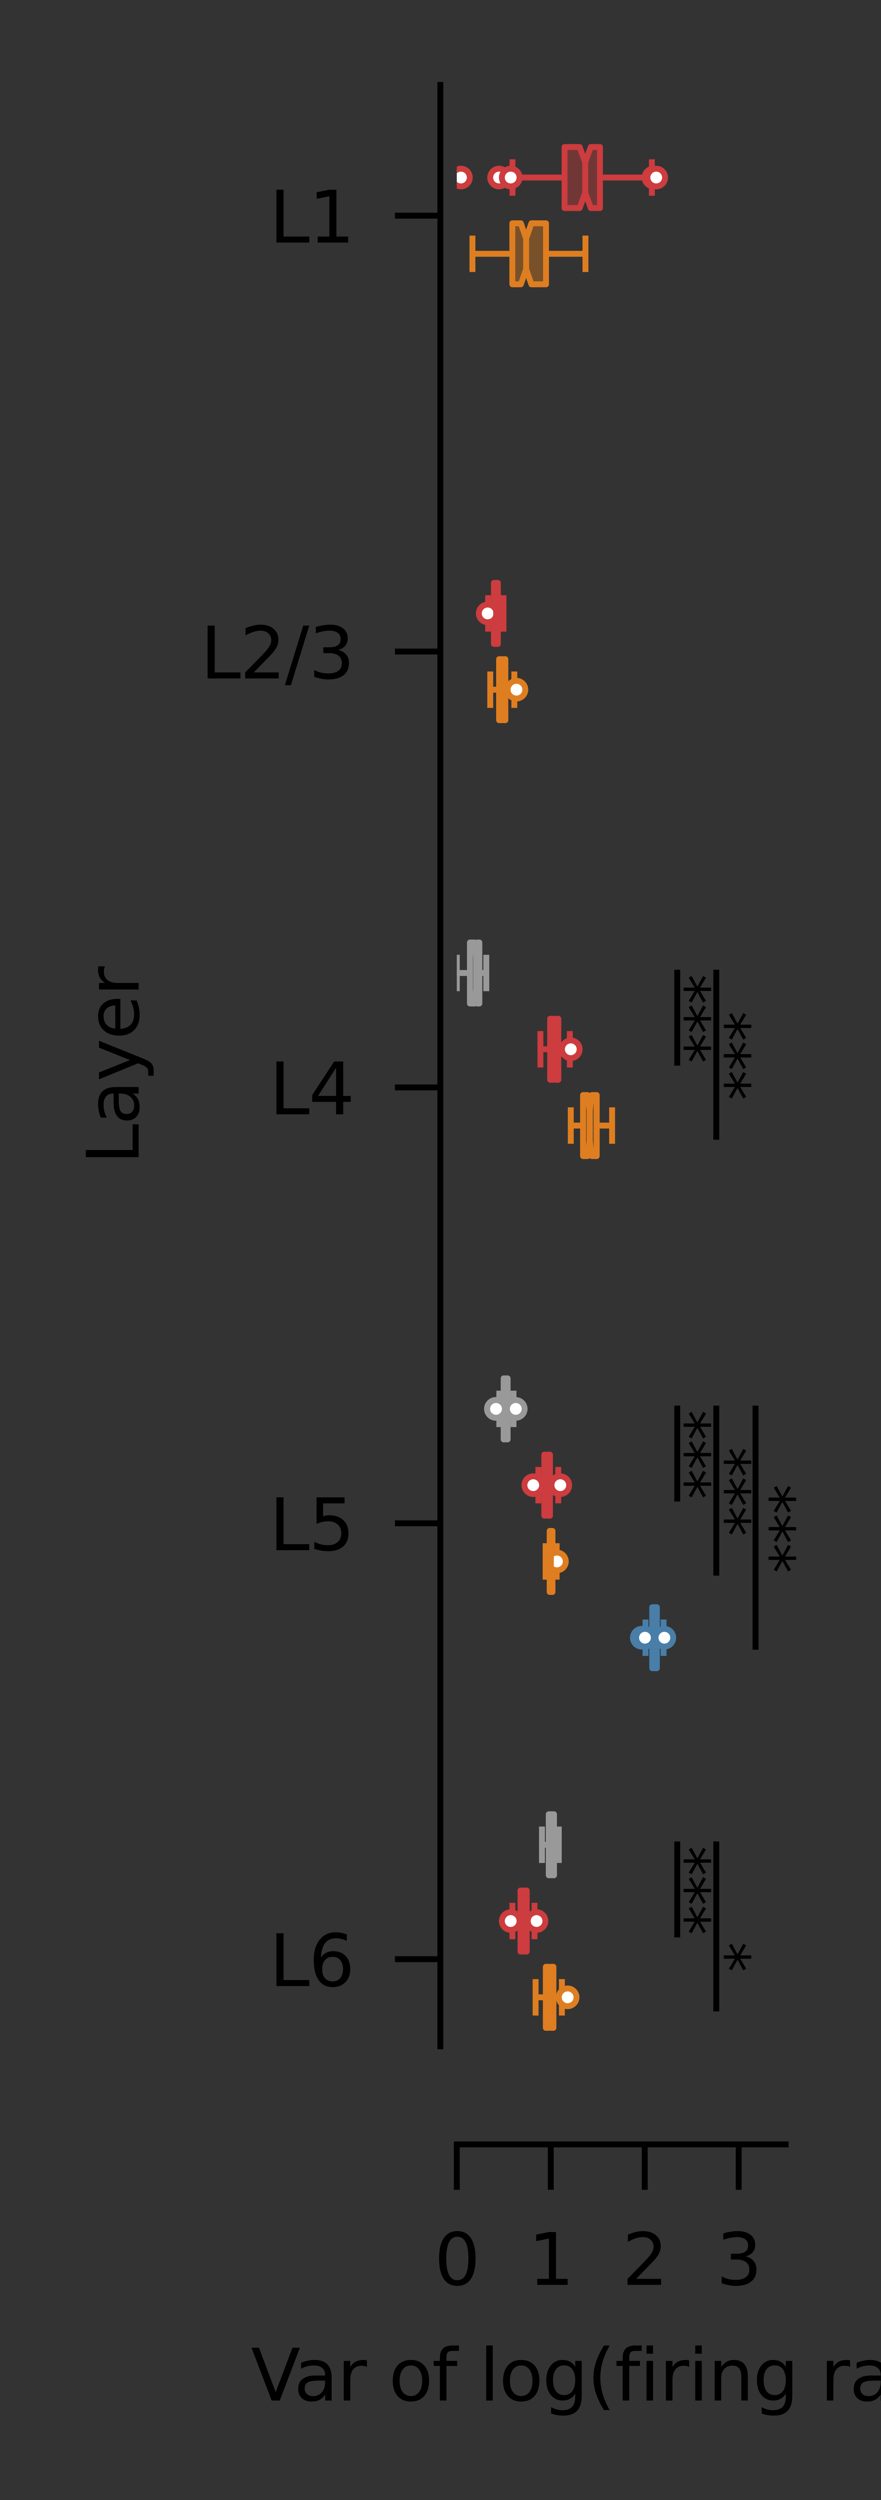 <?xml version="1.0" encoding="utf-8" standalone="no"?>
<!DOCTYPE svg PUBLIC "-//W3C//DTD SVG 1.1//EN"
  "http://www.w3.org/Graphics/SVG/1.1/DTD/svg11.dtd">
<svg xmlns:xlink="http://www.w3.org/1999/xlink" width="74.738pt" height="212pt" viewBox="0 0 74.738 212" xmlns="http://www.w3.org/2000/svg" version="1.1">
 <rect x="0" y="0" width="74.738" height="212" fill="#333333" stroke="none"/>
 <defs>
  <style type="text/css">*{stroke-linejoin: round; stroke-linecap: butt}</style>
 </defs>
 <g id="figure_1">
  <g id="patch_1">
   <path d="M 0 212 
L 74.738 212 
L 74.738 0 
L 0 0 
L 0 212 
z
" style="fill: none"/>
  </g>
  <g id="axes_1">
   <g id="patch_2">
    <path d="M 38.751 173.52 
L 66.651 173.52 
L 66.651 7.2 
L 38.751 7.2 
L 38.751 173.52 
z
" style="fill: none"/>
   </g>
   <g id="patch_3">
    <path d="M 38.751 18.288 
L 38.751 18.288 
L 38.751 18.288 
L 38.751 18.288 
z
" clip-path="url(#pb3fa6fbc21)" style="fill: #999999; stroke: #484848; stroke-width: 0.5; stroke-linejoin: miter"/>
   </g>
   <g id="patch_4">
    <path d="M 38.751 18.288 
L 38.751 18.288 
L 38.751 18.288 
L 38.751 18.288 
z
" clip-path="url(#pb3fa6fbc21)" style="fill: #cd3c3e; stroke: #484848; stroke-width: 0.5; stroke-linejoin: miter"/>
   </g>
   <g id="patch_5">
    <path d="M 38.751 18.288 
L 38.751 18.288 
L 38.751 18.288 
L 38.751 18.288 
z
" clip-path="url(#pb3fa6fbc21)" style="fill: #df7e20; stroke: #484848; stroke-width: 0.5; stroke-linejoin: miter"/>
   </g>
   <g id="patch_6">
    <path d="M 38.751 18.288 
L 38.751 18.288 
L 38.751 18.288 
L 38.751 18.288 
z
" clip-path="url(#pb3fa6fbc21)" style="fill: #487ea8; stroke: #484848; stroke-width: 0.5; stroke-linejoin: miter"/>
   </g>
   <g id="matplotlib.axis_1">
    <g id="xtick_1">
     <g id="line2d_1">
      <defs>
       <path id="medef1cdf71" d="M 0 0 
L 0 3.85 
" style="stroke: #000000; stroke-width: 0.5"/>
      </defs>
      <g>
       <use xlink:href="#medef1cdf71" x="38.751" y="181.836" style="stroke: #000000; stroke-width: 0.5"/>
      </g>
     </g>
     <g id="text_1">
      <!-- 0 -->
      <g transform="translate(36.843 193.745) scale(0.06 -0.06)">
       <defs>
        <path id="DejaVuSans-30" d="M 2034 4250 
Q 1547 4250 1301 3770 
Q 1056 3291 1056 2328 
Q 1056 1369 1301 889 
Q 1547 409 2034 409 
Q 2525 409 2770 889 
Q 3016 1369 3016 2328 
Q 3016 3291 2770 3770 
Q 2525 4250 2034 4250 
z
M 2034 4750 
Q 2819 4750 3233 4129 
Q 3647 3509 3647 2328 
Q 3647 1150 3233 529 
Q 2819 -91 2034 -91 
Q 1250 -91 836 529 
Q 422 1150 422 2328 
Q 422 3509 836 4129 
Q 1250 4750 2034 4750 
z
" transform="scale(0.016)"/>
       </defs>
       <use xlink:href="#DejaVuSans-30"/>
      </g>
     </g>
    </g>
    <g id="xtick_2">
     <g id="line2d_2">
      <g>
       <use xlink:href="#medef1cdf71" x="46.723" y="181.836" style="stroke: #000000; stroke-width: 0.5"/>
      </g>
     </g>
     <g id="text_2">
      <!-- 1 -->
      <g transform="translate(44.814 193.745) scale(0.06 -0.06)">
       <defs>
        <path id="DejaVuSans-31" d="M 794 531 
L 1825 531 
L 1825 4091 
L 703 3866 
L 703 4441 
L 1819 4666 
L 2450 4666 
L 2450 531 
L 3481 531 
L 3481 0 
L 794 0 
L 794 531 
z
" transform="scale(0.016)"/>
       </defs>
       <use xlink:href="#DejaVuSans-31"/>
      </g>
     </g>
    </g>
    <g id="xtick_3">
     <g id="line2d_3">
      <g>
       <use xlink:href="#medef1cdf71" x="54.694" y="181.836" style="stroke: #000000; stroke-width: 0.5"/>
      </g>
     </g>
     <g id="text_3">
      <!-- 2 -->
      <g transform="translate(52.785 193.745) scale(0.06 -0.06)">
       <defs>
        <path id="DejaVuSans-32" d="M 1228 531 
L 3431 531 
L 3431 0 
L 469 0 
L 469 531 
Q 828 903 1448 1529 
Q 2069 2156 2228 2338 
Q 2531 2678 2651 2914 
Q 2772 3150 2772 3378 
Q 2772 3750 2511 3984 
Q 2250 4219 1831 4219 
Q 1534 4219 1204 4116 
Q 875 4013 500 3803 
L 500 4441 
Q 881 4594 1212 4672 
Q 1544 4750 1819 4750 
Q 2544 4750 2975 4387 
Q 3406 4025 3406 3419 
Q 3406 3131 3298 2873 
Q 3191 2616 2906 2266 
Q 2828 2175 2409 1742 
Q 1991 1309 1228 531 
z
" transform="scale(0.016)"/>
       </defs>
       <use xlink:href="#DejaVuSans-32"/>
      </g>
     </g>
    </g>
    <g id="xtick_4">
     <g id="line2d_4">
      <g>
       <use xlink:href="#medef1cdf71" x="62.666" y="181.836" style="stroke: #000000; stroke-width: 0.5"/>
      </g>
     </g>
     <g id="text_4">
      <!-- 3 -->
      <g transform="translate(60.757 193.745) scale(0.06 -0.06)">
       <defs>
        <path id="DejaVuSans-33" d="M 2597 2516 
Q 3050 2419 3304 2112 
Q 3559 1806 3559 1356 
Q 3559 666 3084 287 
Q 2609 -91 1734 -91 
Q 1441 -91 1130 -33 
Q 819 25 488 141 
L 488 750 
Q 750 597 1062 519 
Q 1375 441 1716 441 
Q 2309 441 2620 675 
Q 2931 909 2931 1356 
Q 2931 1769 2642 2001 
Q 2353 2234 1838 2234 
L 1294 2234 
L 1294 2753 
L 1863 2753 
Q 2328 2753 2575 2939 
Q 2822 3125 2822 3475 
Q 2822 3834 2567 4026 
Q 2313 4219 1838 4219 
Q 1578 4219 1281 4162 
Q 984 4106 628 3988 
L 628 4550 
Q 988 4650 1302 4700 
Q 1616 4750 1894 4750 
Q 2613 4750 3031 4423 
Q 3450 4097 3450 3541 
Q 3450 3153 3228 2886 
Q 3006 2619 2597 2516 
z
" transform="scale(0.016)"/>
       </defs>
       <use xlink:href="#DejaVuSans-33"/>
      </g>
     </g>
    </g>
    <g id="text_5">
     <!-- Var of log(firing rate) -->
     <g transform="translate(21.288 203.552) scale(0.06 -0.06)">
      <defs>
       <path id="DejaVuSans-56" d="M 1831 0 
L 50 4666 
L 709 4666 
L 2188 738 
L 3669 4666 
L 4325 4666 
L 2547 0 
L 1831 0 
z
" transform="scale(0.016)"/>
       <path id="DejaVuSans-61" d="M 2194 1759 
Q 1497 1759 1228 1600 
Q 959 1441 959 1056 
Q 959 750 1161 570 
Q 1363 391 1709 391 
Q 2188 391 2477 730 
Q 2766 1069 2766 1631 
L 2766 1759 
L 2194 1759 
z
M 3341 1997 
L 3341 0 
L 2766 0 
L 2766 531 
Q 2569 213 2275 61 
Q 1981 -91 1556 -91 
Q 1019 -91 701 211 
Q 384 513 384 1019 
Q 384 1609 779 1909 
Q 1175 2209 1959 2209 
L 2766 2209 
L 2766 2266 
Q 2766 2663 2505 2880 
Q 2244 3097 1772 3097 
Q 1472 3097 1187 3025 
Q 903 2953 641 2809 
L 641 3341 
Q 956 3463 1253 3523 
Q 1550 3584 1831 3584 
Q 2591 3584 2966 3190 
Q 3341 2797 3341 1997 
z
" transform="scale(0.016)"/>
       <path id="DejaVuSans-72" d="M 2631 2963 
Q 2534 3019 2420 3045 
Q 2306 3072 2169 3072 
Q 1681 3072 1420 2755 
Q 1159 2438 1159 1844 
L 1159 0 
L 581 0 
L 581 3500 
L 1159 3500 
L 1159 2956 
Q 1341 3275 1631 3429 
Q 1922 3584 2338 3584 
Q 2397 3584 2469 3576 
Q 2541 3569 2628 3553 
L 2631 2963 
z
" transform="scale(0.016)"/>
       <path id="DejaVuSans-20" transform="scale(0.016)"/>
       <path id="DejaVuSans-6f" d="M 1959 3097 
Q 1497 3097 1228 2736 
Q 959 2375 959 1747 
Q 959 1119 1226 758 
Q 1494 397 1959 397 
Q 2419 397 2687 759 
Q 2956 1122 2956 1747 
Q 2956 2369 2687 2733 
Q 2419 3097 1959 3097 
z
M 1959 3584 
Q 2709 3584 3137 3096 
Q 3566 2609 3566 1747 
Q 3566 888 3137 398 
Q 2709 -91 1959 -91 
Q 1206 -91 779 398 
Q 353 888 353 1747 
Q 353 2609 779 3096 
Q 1206 3584 1959 3584 
z
" transform="scale(0.016)"/>
       <path id="DejaVuSans-66" d="M 2375 4863 
L 2375 4384 
L 1825 4384 
Q 1516 4384 1395 4259 
Q 1275 4134 1275 3809 
L 1275 3500 
L 2222 3500 
L 2222 3053 
L 1275 3053 
L 1275 0 
L 697 0 
L 697 3053 
L 147 3053 
L 147 3500 
L 697 3500 
L 697 3744 
Q 697 4328 969 4595 
Q 1241 4863 1831 4863 
L 2375 4863 
z
" transform="scale(0.016)"/>
       <path id="DejaVuSans-6c" d="M 603 4863 
L 1178 4863 
L 1178 0 
L 603 0 
L 603 4863 
z
" transform="scale(0.016)"/>
       <path id="DejaVuSans-67" d="M 2906 1791 
Q 2906 2416 2648 2759 
Q 2391 3103 1925 3103 
Q 1463 3103 1205 2759 
Q 947 2416 947 1791 
Q 947 1169 1205 825 
Q 1463 481 1925 481 
Q 2391 481 2648 825 
Q 2906 1169 2906 1791 
z
M 3481 434 
Q 3481 -459 3084 -895 
Q 2688 -1331 1869 -1331 
Q 1566 -1331 1297 -1286 
Q 1028 -1241 775 -1147 
L 775 -588 
Q 1028 -725 1275 -790 
Q 1522 -856 1778 -856 
Q 2344 -856 2625 -561 
Q 2906 -266 2906 331 
L 2906 616 
Q 2728 306 2450 153 
Q 2172 0 1784 0 
Q 1141 0 747 490 
Q 353 981 353 1791 
Q 353 2603 747 3093 
Q 1141 3584 1784 3584 
Q 2172 3584 2450 3431 
Q 2728 3278 2906 2969 
L 2906 3500 
L 3481 3500 
L 3481 434 
z
" transform="scale(0.016)"/>
       <path id="DejaVuSans-28" d="M 1984 4856 
Q 1566 4138 1362 3434 
Q 1159 2731 1159 2009 
Q 1159 1288 1364 580 
Q 1569 -128 1984 -844 
L 1484 -844 
Q 1016 -109 783 600 
Q 550 1309 550 2009 
Q 550 2706 781 3412 
Q 1013 4119 1484 4856 
L 1984 4856 
z
" transform="scale(0.016)"/>
       <path id="DejaVuSans-69" d="M 603 3500 
L 1178 3500 
L 1178 0 
L 603 0 
L 603 3500 
z
M 603 4863 
L 1178 4863 
L 1178 4134 
L 603 4134 
L 603 4863 
z
" transform="scale(0.016)"/>
       <path id="DejaVuSans-6e" d="M 3513 2113 
L 3513 0 
L 2938 0 
L 2938 2094 
Q 2938 2591 2744 2837 
Q 2550 3084 2163 3084 
Q 1697 3084 1428 2787 
Q 1159 2491 1159 1978 
L 1159 0 
L 581 0 
L 581 3500 
L 1159 3500 
L 1159 2956 
Q 1366 3272 1645 3428 
Q 1925 3584 2291 3584 
Q 2894 3584 3203 3211 
Q 3513 2838 3513 2113 
z
" transform="scale(0.016)"/>
       <path id="DejaVuSans-74" d="M 1172 4494 
L 1172 3500 
L 2356 3500 
L 2356 3053 
L 1172 3053 
L 1172 1153 
Q 1172 725 1289 603 
Q 1406 481 1766 481 
L 2356 481 
L 2356 0 
L 1766 0 
Q 1100 0 847 248 
Q 594 497 594 1153 
L 594 3053 
L 172 3053 
L 172 3500 
L 594 3500 
L 594 4494 
L 1172 4494 
z
" transform="scale(0.016)"/>
       <path id="DejaVuSans-65" d="M 3597 1894 
L 3597 1613 
L 953 1613 
Q 991 1019 1311 708 
Q 1631 397 2203 397 
Q 2534 397 2845 478 
Q 3156 559 3463 722 
L 3463 178 
Q 3153 47 2828 -22 
Q 2503 -91 2169 -91 
Q 1331 -91 842 396 
Q 353 884 353 1716 
Q 353 2575 817 3079 
Q 1281 3584 2069 3584 
Q 2775 3584 3186 3129 
Q 3597 2675 3597 1894 
z
M 3022 2063 
Q 3016 2534 2758 2815 
Q 2500 3097 2075 3097 
Q 1594 3097 1305 2825 
Q 1016 2553 972 2059 
L 3022 2063 
z
" transform="scale(0.016)"/>
       <path id="DejaVuSans-29" d="M 513 4856 
L 1013 4856 
Q 1481 4119 1714 3412 
Q 1947 2706 1947 2009 
Q 1947 1309 1714 600 
Q 1481 -109 1013 -844 
L 513 -844 
Q 928 -128 1133 580 
Q 1338 1288 1338 2009 
Q 1338 2731 1133 3434 
Q 928 4138 513 4856 
z
" transform="scale(0.016)"/>
      </defs>
      <use xlink:href="#DejaVuSans-56"/>
      <use xlink:href="#DejaVuSans-61" x="60.658"/>
      <use xlink:href="#DejaVuSans-72" x="121.938"/>
      <use xlink:href="#DejaVuSans-20" x="163.051"/>
      <use xlink:href="#DejaVuSans-6f" x="194.838"/>
      <use xlink:href="#DejaVuSans-66" x="256.02"/>
      <use xlink:href="#DejaVuSans-20" x="291.225"/>
      <use xlink:href="#DejaVuSans-6c" x="323.012"/>
      <use xlink:href="#DejaVuSans-6f" x="350.795"/>
      <use xlink:href="#DejaVuSans-67" x="411.977"/>
      <use xlink:href="#DejaVuSans-28" x="475.453"/>
      <use xlink:href="#DejaVuSans-66" x="514.467"/>
      <use xlink:href="#DejaVuSans-69" x="549.672"/>
      <use xlink:href="#DejaVuSans-72" x="577.455"/>
      <use xlink:href="#DejaVuSans-69" x="618.568"/>
      <use xlink:href="#DejaVuSans-6e" x="646.352"/>
      <use xlink:href="#DejaVuSans-67" x="709.73"/>
      <use xlink:href="#DejaVuSans-20" x="773.207"/>
      <use xlink:href="#DejaVuSans-72" x="804.994"/>
      <use xlink:href="#DejaVuSans-61" x="846.107"/>
      <use xlink:href="#DejaVuSans-74" x="907.387"/>
      <use xlink:href="#DejaVuSans-65" x="946.596"/>
      <use xlink:href="#DejaVuSans-29" x="1008.119"/>
     </g>
    </g>
   </g>
   <g id="matplotlib.axis_2">
    <g id="ytick_1">
     <g id="line2d_5">
      <defs>
       <path id="me3bf239c63" d="M 0 0 
L -3.85 0 
" style="stroke: #000000; stroke-width: 0.5"/>
      </defs>
      <g>
       <use xlink:href="#me3bf239c63" x="37.356" y="18.288" style="stroke: #000000; stroke-width: 0.5"/>
      </g>
     </g>
     <g id="text_6">
      <!-- L1 -->
      <g transform="translate(22.846 20.568) scale(0.06 -0.06)">
       <defs>
        <path id="DejaVuSans-4c" d="M 628 4666 
L 1259 4666 
L 1259 531 
L 3531 531 
L 3531 0 
L 628 0 
L 628 4666 
z
" transform="scale(0.016)"/>
       </defs>
       <use xlink:href="#DejaVuSans-4c"/>
       <use xlink:href="#DejaVuSans-31" x="55.713"/>
      </g>
     </g>
    </g>
    <g id="ytick_2">
     <g id="line2d_6">
      <g>
       <use xlink:href="#me3bf239c63" x="37.356" y="55.248" style="stroke: #000000; stroke-width: 0.5"/>
      </g>
     </g>
     <g id="text_7">
      <!-- L2/3 -->
      <g transform="translate(17.007 57.528) scale(0.06 -0.06)">
       <defs>
        <path id="DejaVuSans-2f" d="M 1625 4666 
L 2156 4666 
L 531 -594 
L 0 -594 
L 1625 4666 
z
" transform="scale(0.016)"/>
       </defs>
       <use xlink:href="#DejaVuSans-4c"/>
       <use xlink:href="#DejaVuSans-32" x="55.713"/>
       <use xlink:href="#DejaVuSans-2f" x="119.336"/>
       <use xlink:href="#DejaVuSans-33" x="153.027"/>
      </g>
     </g>
    </g>
    <g id="ytick_3">
     <g id="line2d_7">
      <g>
       <use xlink:href="#me3bf239c63" x="37.356" y="92.208" style="stroke: #000000; stroke-width: 0.5"/>
      </g>
     </g>
     <g id="text_8">
      <!-- L4 -->
      <g transform="translate(22.846 94.488) scale(0.06 -0.06)">
       <defs>
        <path id="DejaVuSans-34" d="M 2419 4116 
L 825 1625 
L 2419 1625 
L 2419 4116 
z
M 2253 4666 
L 3047 4666 
L 3047 1625 
L 3713 1625 
L 3713 1100 
L 3047 1100 
L 3047 0 
L 2419 0 
L 2419 1100 
L 313 1100 
L 313 1709 
L 2253 4666 
z
" transform="scale(0.016)"/>
       </defs>
       <use xlink:href="#DejaVuSans-4c"/>
       <use xlink:href="#DejaVuSans-34" x="55.713"/>
      </g>
     </g>
    </g>
    <g id="ytick_4">
     <g id="line2d_8">
      <g>
       <use xlink:href="#me3bf239c63" x="37.356" y="129.168" style="stroke: #000000; stroke-width: 0.5"/>
      </g>
     </g>
     <g id="text_9">
      <!-- L5 -->
      <g transform="translate(22.846 131.448) scale(0.06 -0.06)">
       <defs>
        <path id="DejaVuSans-35" d="M 691 4666 
L 3169 4666 
L 3169 4134 
L 1269 4134 
L 1269 2991 
Q 1406 3038 1543 3061 
Q 1681 3084 1819 3084 
Q 2600 3084 3056 2656 
Q 3513 2228 3513 1497 
Q 3513 744 3044 326 
Q 2575 -91 1722 -91 
Q 1428 -91 1123 -41 
Q 819 9 494 109 
L 494 744 
Q 775 591 1075 516 
Q 1375 441 1709 441 
Q 2250 441 2565 725 
Q 2881 1009 2881 1497 
Q 2881 1984 2565 2268 
Q 2250 2553 1709 2553 
Q 1456 2553 1204 2497 
Q 953 2441 691 2322 
L 691 4666 
z
" transform="scale(0.016)"/>
       </defs>
       <use xlink:href="#DejaVuSans-4c"/>
       <use xlink:href="#DejaVuSans-35" x="55.713"/>
      </g>
     </g>
    </g>
    <g id="ytick_5">
     <g id="line2d_9">
      <g>
       <use xlink:href="#me3bf239c63" x="37.356" y="166.128" style="stroke: #000000; stroke-width: 0.5"/>
      </g>
     </g>
     <g id="text_10">
      <!-- L6 -->
      <g transform="translate(22.846 168.408) scale(0.06 -0.06)">
       <defs>
        <path id="DejaVuSans-36" d="M 2113 2584 
Q 1688 2584 1439 2293 
Q 1191 2003 1191 1497 
Q 1191 994 1439 701 
Q 1688 409 2113 409 
Q 2538 409 2786 701 
Q 3034 994 3034 1497 
Q 3034 2003 2786 2293 
Q 2538 2584 2113 2584 
z
M 3366 4563 
L 3366 3988 
Q 3128 4100 2886 4159 
Q 2644 4219 2406 4219 
Q 1781 4219 1451 3797 
Q 1122 3375 1075 2522 
Q 1259 2794 1537 2939 
Q 1816 3084 2150 3084 
Q 2853 3084 3261 2657 
Q 3669 2231 3669 1497 
Q 3669 778 3244 343 
Q 2819 -91 2113 -91 
Q 1303 -91 875 529 
Q 447 1150 447 2328 
Q 447 3434 972 4092 
Q 1497 4750 2381 4750 
Q 2619 4750 2861 4703 
Q 3103 4656 3366 4563 
z
" transform="scale(0.016)"/>
       </defs>
       <use xlink:href="#DejaVuSans-4c"/>
       <use xlink:href="#DejaVuSans-36" x="55.713"/>
      </g>
     </g>
    </g>
    <g id="text_11">
     <!-- Layer -->
     <g transform="translate(11.759 98.725) rotate(-90) scale(0.06 -0.06)">
      <defs>
       <path id="DejaVuSans-79" d="M 2059 -325 
Q 1816 -950 1584 -1140 
Q 1353 -1331 966 -1331 
L 506 -1331 
L 506 -850 
L 844 -850 
Q 1081 -850 1212 -737 
Q 1344 -625 1503 -206 
L 1606 56 
L 191 3500 
L 800 3500 
L 1894 763 
L 2988 3500 
L 3597 3500 
L 2059 -325 
z
" transform="scale(0.016)"/>
      </defs>
      <use xlink:href="#DejaVuSans-4c"/>
      <use xlink:href="#DejaVuSans-61" x="55.713"/>
      <use xlink:href="#DejaVuSans-79" x="116.992"/>
      <use xlink:href="#DejaVuSans-65" x="176.172"/>
      <use xlink:href="#DejaVuSans-72" x="237.695"/>
     </g>
    </g>
   </g>
   <g id="patch_7">
    <path d="M 39.865 79.919 
L 39.865 85.093 
L 40.275 85.093 
L 40.4 83.8 
L 40.526 85.093 
L 40.666 85.093 
L 40.666 79.919 
L 40.526 79.919 
L 40.4 81.212 
L 40.275 79.919 
L 39.865 79.919 
z
" clip-path="url(#pb3fa6fbc21)" style="fill: #999999; fill-opacity: 0.4; stroke: #999999; stroke-width: 0.5; stroke-linejoin: miter"/>
   </g>
   <g id="line2d_10">
    <path d="M 39.865 82.506 
L 38.752 82.506 
" clip-path="url(#pb3fa6fbc21)" style="fill: none; stroke: #999999; stroke-width: 0.5"/>
   </g>
   <g id="line2d_11">
    <path d="M 40.666 82.506 
L 41.255 82.506 
" clip-path="url(#pb3fa6fbc21)" style="fill: none; stroke: #999999; stroke-width: 0.5"/>
   </g>
   <g id="line2d_12">
    <path d="M 38.752 81.212 
L 38.752 83.8 
" clip-path="url(#pb3fa6fbc21)" style="fill: none; stroke: #999999; stroke-width: 0.5; stroke-linecap: square"/>
   </g>
   <g id="line2d_13">
    <path d="M 41.255 81.212 
L 41.255 83.8 
" clip-path="url(#pb3fa6fbc21)" style="fill: none; stroke: #999999; stroke-width: 0.5; stroke-linecap: square"/>
   </g>
   <g id="line2d_14"/>
   <g id="patch_8">
    <path d="M 42.727 116.879 
L 42.727 122.053 
L 42.86 122.053 
L 42.912 120.76 
L 42.965 122.053 
L 43.063 122.053 
L 43.063 116.879 
L 42.965 116.879 
L 42.912 118.172 
L 42.86 116.879 
L 42.727 116.879 
z
" clip-path="url(#pb3fa6fbc21)" style="fill: #999999; fill-opacity: 0.4; stroke: #999999; stroke-width: 0.5; stroke-linejoin: miter"/>
   </g>
   <g id="line2d_15">
    <path d="M 42.727 119.466 
L 42.357 119.466 
" clip-path="url(#pb3fa6fbc21)" style="fill: none; stroke: #999999; stroke-width: 0.5"/>
   </g>
   <g id="line2d_16">
    <path d="M 43.063 119.466 
L 43.562 119.466 
" clip-path="url(#pb3fa6fbc21)" style="fill: none; stroke: #999999; stroke-width: 0.5"/>
   </g>
   <g id="line2d_17">
    <path d="M 42.357 118.172 
L 42.357 120.76 
" clip-path="url(#pb3fa6fbc21)" style="fill: none; stroke: #999999; stroke-width: 0.5; stroke-linecap: square"/>
   </g>
   <g id="line2d_18">
    <path d="M 43.562 118.172 
L 43.562 120.76 
" clip-path="url(#pb3fa6fbc21)" style="fill: none; stroke: #999999; stroke-width: 0.5; stroke-linecap: square"/>
   </g>
   <g id="line2d_19">
    <defs>
     <path id="m230bd168c6" d="M 0 0.75 
C 0.199 0.75 0.39 0.671 0.53 0.53 
C 0.671 0.39 0.75 0.199 0.75 0 
C 0.75 -0.199 0.671 -0.39 0.53 -0.53 
C 0.39 -0.671 0.199 -0.75 0 -0.75 
C -0.199 -0.75 -0.39 -0.671 -0.53 -0.53 
C -0.671 -0.39 -0.75 -0.199 -0.75 0 
C -0.75 0.199 -0.671 0.39 -0.53 0.53 
C -0.39 0.671 -0.199 0.75 0 0.75 
z
" style="stroke: #999999; stroke-width: 0.5"/>
    </defs>
    <g clip-path="url(#pb3fa6fbc21)">
     <use xlink:href="#m230bd168c6" x="42.065" y="119.466" style="fill: #ffffff; stroke: #999999; stroke-width: 0.5"/>
     <use xlink:href="#m230bd168c6" x="42.078" y="119.466" style="fill: #ffffff; stroke: #999999; stroke-width: 0.5"/>
     <use xlink:href="#m230bd168c6" x="43.754" y="119.466" style="fill: #ffffff; stroke: #999999; stroke-width: 0.5"/>
    </g>
   </g>
   <g id="patch_9">
    <path d="M 46.554 153.839 
L 46.554 159.013 
L 46.748 159.013 
L 46.818 157.72 
L 46.888 159.013 
L 46.998 159.013 
L 46.998 153.839 
L 46.888 153.839 
L 46.818 155.132 
L 46.748 153.839 
L 46.554 153.839 
z
" clip-path="url(#pb3fa6fbc21)" style="fill: #999999; fill-opacity: 0.4; stroke: #999999; stroke-width: 0.5; stroke-linejoin: miter"/>
   </g>
   <g id="line2d_20">
    <path d="M 46.554 156.426 
L 45.977 156.426 
" clip-path="url(#pb3fa6fbc21)" style="fill: none; stroke: #999999; stroke-width: 0.5"/>
   </g>
   <g id="line2d_21">
    <path d="M 46.998 156.426 
L 47.404 156.426 
" clip-path="url(#pb3fa6fbc21)" style="fill: none; stroke: #999999; stroke-width: 0.5"/>
   </g>
   <g id="line2d_22">
    <path d="M 45.977 155.132 
L 45.977 157.72 
" clip-path="url(#pb3fa6fbc21)" style="fill: none; stroke: #999999; stroke-width: 0.5; stroke-linecap: square"/>
   </g>
   <g id="line2d_23">
    <path d="M 47.404 155.132 
L 47.404 157.72 
" clip-path="url(#pb3fa6fbc21)" style="fill: none; stroke: #999999; stroke-width: 0.5; stroke-linecap: square"/>
   </g>
   <g id="line2d_24"/>
   <g id="patch_10">
    <path d="M 47.893 12.467 
L 47.893 17.641 
L 49.174 17.641 
L 49.646 16.348 
L 50.118 17.641 
L 50.897 17.641 
L 50.897 12.467 
L 50.118 12.467 
L 49.646 13.76 
L 49.174 12.467 
L 47.893 12.467 
z
" clip-path="url(#pb3fa6fbc21)" style="fill: #cd3c3e; fill-opacity: 0.4; stroke: #cd3c3e; stroke-width: 0.5; stroke-linejoin: miter"/>
   </g>
   <g id="line2d_25">
    <path d="M 47.893 15.054 
L 43.474 15.054 
" clip-path="url(#pb3fa6fbc21)" style="fill: none; stroke: #cd3c3e; stroke-width: 0.5"/>
   </g>
   <g id="line2d_26">
    <path d="M 50.897 15.054 
L 55.301 15.054 
" clip-path="url(#pb3fa6fbc21)" style="fill: none; stroke: #cd3c3e; stroke-width: 0.5"/>
   </g>
   <g id="line2d_27">
    <path d="M 43.474 13.76 
L 43.474 16.348 
" clip-path="url(#pb3fa6fbc21)" style="fill: none; stroke: #cd3c3e; stroke-width: 0.5; stroke-linecap: square"/>
   </g>
   <g id="line2d_28">
    <path d="M 55.301 13.76 
L 55.301 16.348 
" clip-path="url(#pb3fa6fbc21)" style="fill: none; stroke: #cd3c3e; stroke-width: 0.5; stroke-linecap: square"/>
   </g>
   <g id="line2d_29">
    <defs>
     <path id="m5b52b80b1f" d="M 0 0.75 
C 0.199 0.75 0.39 0.671 0.53 0.53 
C 0.671 0.39 0.75 0.199 0.75 0 
C 0.75 -0.199 0.671 -0.39 0.53 -0.53 
C 0.39 -0.671 0.199 -0.75 0 -0.75 
C -0.199 -0.75 -0.39 -0.671 -0.53 -0.53 
C -0.671 -0.39 -0.75 -0.199 -0.75 0 
C -0.75 0.199 -0.671 0.39 -0.53 0.53 
C -0.39 0.671 -0.199 0.75 0 0.75 
z
" style="stroke: #cd3c3e; stroke-width: 0.5"/>
    </defs>
    <g clip-path="url(#pb3fa6fbc21)">
     <use xlink:href="#m5b52b80b1f" x="39.103" y="15.054" style="fill: #ffffff; stroke: #cd3c3e; stroke-width: 0.5"/>
     <use xlink:href="#m5b52b80b1f" x="42.335" y="15.054" style="fill: #ffffff; stroke: #cd3c3e; stroke-width: 0.5"/>
     <use xlink:href="#m5b52b80b1f" x="43.325" y="15.054" style="fill: #ffffff; stroke: #cd3c3e; stroke-width: 0.5"/>
     <use xlink:href="#m5b52b80b1f" x="55.437" y="15.054" style="fill: #ffffff; stroke: #cd3c3e; stroke-width: 0.5"/>
     <use xlink:href="#m5b52b80b1f" x="55.67" y="15.054" style="fill: #ffffff; stroke: #cd3c3e; stroke-width: 0.5"/>
    </g>
   </g>
   <g id="patch_11">
    <path d="M 41.9 49.427 
L 41.9 54.601 
L 42.035 54.601 
L 42.088 53.308 
L 42.141 54.601 
L 42.236 54.601 
L 42.236 49.427 
L 42.141 49.427 
L 42.088 50.72 
L 42.035 49.427 
L 41.9 49.427 
z
" clip-path="url(#pb3fa6fbc21)" style="fill: #cd3c3e; fill-opacity: 0.4; stroke: #cd3c3e; stroke-width: 0.5; stroke-linejoin: miter"/>
   </g>
   <g id="line2d_30">
    <path d="M 41.9 52.014 
L 41.41 52.014 
" clip-path="url(#pb3fa6fbc21)" style="fill: none; stroke: #cd3c3e; stroke-width: 0.5"/>
   </g>
   <g id="line2d_31">
    <path d="M 42.236 52.014 
L 42.712 52.014 
" clip-path="url(#pb3fa6fbc21)" style="fill: none; stroke: #cd3c3e; stroke-width: 0.5"/>
   </g>
   <g id="line2d_32">
    <path d="M 41.41 50.72 
L 41.41 53.308 
" clip-path="url(#pb3fa6fbc21)" style="fill: none; stroke: #cd3c3e; stroke-width: 0.5; stroke-linecap: square"/>
   </g>
   <g id="line2d_33">
    <path d="M 42.712 50.72 
L 42.712 53.308 
" clip-path="url(#pb3fa6fbc21)" style="fill: none; stroke: #cd3c3e; stroke-width: 0.5; stroke-linecap: square"/>
   </g>
   <g id="line2d_34">
    <g clip-path="url(#pb3fa6fbc21)">
     <use xlink:href="#m5b52b80b1f" x="41.372" y="52.014" style="fill: #ffffff; stroke: #cd3c3e; stroke-width: 0.5"/>
    </g>
   </g>
   <g id="patch_12">
    <path d="M 46.67 86.387 
L 46.67 91.561 
L 46.898 91.561 
L 47.008 90.268 
L 47.117 91.561 
L 47.366 91.561 
L 47.366 86.387 
L 47.117 86.387 
L 47.008 87.68 
L 46.898 86.387 
L 46.67 86.387 
z
" clip-path="url(#pb3fa6fbc21)" style="fill: #cd3c3e; fill-opacity: 0.4; stroke: #cd3c3e; stroke-width: 0.5; stroke-linejoin: miter"/>
   </g>
   <g id="line2d_35">
    <path d="M 46.67 88.974 
L 45.846 88.974 
" clip-path="url(#pb3fa6fbc21)" style="fill: none; stroke: #cd3c3e; stroke-width: 0.5"/>
   </g>
   <g id="line2d_36">
    <path d="M 47.366 88.974 
L 48.341 88.974 
" clip-path="url(#pb3fa6fbc21)" style="fill: none; stroke: #cd3c3e; stroke-width: 0.5"/>
   </g>
   <g id="line2d_37">
    <path d="M 45.846 87.68 
L 45.846 90.268 
" clip-path="url(#pb3fa6fbc21)" style="fill: none; stroke: #cd3c3e; stroke-width: 0.5; stroke-linecap: square"/>
   </g>
   <g id="line2d_38">
    <path d="M 48.341 87.68 
L 48.341 90.268 
" clip-path="url(#pb3fa6fbc21)" style="fill: none; stroke: #cd3c3e; stroke-width: 0.5; stroke-linecap: square"/>
   </g>
   <g id="line2d_39">
    <g clip-path="url(#pb3fa6fbc21)">
     <use xlink:href="#m5b52b80b1f" x="48.422" y="88.974" style="fill: #ffffff; stroke: #cd3c3e; stroke-width: 0.5"/>
    </g>
   </g>
   <g id="patch_13">
    <path d="M 46.175 123.347 
L 46.175 128.521 
L 46.275 128.521 
L 46.35 127.228 
L 46.426 128.521 
L 46.656 128.521 
L 46.656 123.347 
L 46.426 123.347 
L 46.35 124.64 
L 46.275 123.347 
L 46.175 123.347 
z
" clip-path="url(#pb3fa6fbc21)" style="fill: #cd3c3e; fill-opacity: 0.4; stroke: #cd3c3e; stroke-width: 0.5; stroke-linejoin: miter"/>
   </g>
   <g id="line2d_40">
    <path d="M 46.175 125.934 
L 45.67 125.934 
" clip-path="url(#pb3fa6fbc21)" style="fill: none; stroke: #cd3c3e; stroke-width: 0.5"/>
   </g>
   <g id="line2d_41">
    <path d="M 46.656 125.934 
L 47.357 125.934 
" clip-path="url(#pb3fa6fbc21)" style="fill: none; stroke: #cd3c3e; stroke-width: 0.5"/>
   </g>
   <g id="line2d_42">
    <path d="M 45.67 124.64 
L 45.67 127.228 
" clip-path="url(#pb3fa6fbc21)" style="fill: none; stroke: #cd3c3e; stroke-width: 0.5; stroke-linecap: square"/>
   </g>
   <g id="line2d_43">
    <path d="M 47.357 124.64 
L 47.357 127.228 
" clip-path="url(#pb3fa6fbc21)" style="fill: none; stroke: #cd3c3e; stroke-width: 0.5; stroke-linecap: square"/>
   </g>
   <g id="line2d_44">
    <g clip-path="url(#pb3fa6fbc21)">
     <use xlink:href="#m5b52b80b1f" x="45.237" y="125.934" style="fill: #ffffff; stroke: #cd3c3e; stroke-width: 0.5"/>
     <use xlink:href="#m5b52b80b1f" x="47.465" y="125.934" style="fill: #ffffff; stroke: #cd3c3e; stroke-width: 0.5"/>
     <use xlink:href="#m5b52b80b1f" x="47.533" y="125.934" style="fill: #ffffff; stroke: #cd3c3e; stroke-width: 0.5"/>
    </g>
   </g>
   <g id="patch_14">
    <path d="M 44.154 160.307 
L 44.154 165.481 
L 44.335 165.481 
L 44.418 164.188 
L 44.502 165.481 
L 44.685 165.481 
L 44.685 160.307 
L 44.502 160.307 
L 44.418 161.6 
L 44.335 160.307 
L 44.154 160.307 
z
" clip-path="url(#pb3fa6fbc21)" style="fill: #cd3c3e; fill-opacity: 0.4; stroke: #cd3c3e; stroke-width: 0.5; stroke-linejoin: miter"/>
   </g>
   <g id="line2d_45">
    <path d="M 44.154 162.894 
L 43.467 162.894 
" clip-path="url(#pb3fa6fbc21)" style="fill: none; stroke: #cd3c3e; stroke-width: 0.5"/>
   </g>
   <g id="line2d_46">
    <path d="M 44.685 162.894 
L 45.345 162.894 
" clip-path="url(#pb3fa6fbc21)" style="fill: none; stroke: #cd3c3e; stroke-width: 0.5"/>
   </g>
   <g id="line2d_47">
    <path d="M 43.467 161.6 
L 43.467 164.188 
" clip-path="url(#pb3fa6fbc21)" style="fill: none; stroke: #cd3c3e; stroke-width: 0.5; stroke-linecap: square"/>
   </g>
   <g id="line2d_48">
    <path d="M 45.345 161.6 
L 45.345 164.188 
" clip-path="url(#pb3fa6fbc21)" style="fill: none; stroke: #cd3c3e; stroke-width: 0.5; stroke-linecap: square"/>
   </g>
   <g id="line2d_49">
    <g clip-path="url(#pb3fa6fbc21)">
     <use xlink:href="#m5b52b80b1f" x="43.325" y="162.894" style="fill: #ffffff; stroke: #cd3c3e; stroke-width: 0.5"/>
     <use xlink:href="#m5b52b80b1f" x="45.518" y="162.894" style="fill: #ffffff; stroke: #cd3c3e; stroke-width: 0.5"/>
    </g>
   </g>
   <g id="patch_15">
    <path d="M 43.464 18.935 
L 43.464 24.109 
L 44.185 24.109 
L 44.633 22.816 
L 45.082 24.109 
L 46.319 24.109 
L 46.319 18.935 
L 45.082 18.935 
L 44.633 20.228 
L 44.185 18.935 
L 43.464 18.935 
z
" clip-path="url(#pb3fa6fbc21)" style="fill: #df7e20; fill-opacity: 0.4; stroke: #df7e20; stroke-width: 0.5; stroke-linejoin: miter"/>
   </g>
   <g id="line2d_50">
    <path d="M 43.464 21.522 
L 40.079 21.522 
" clip-path="url(#pb3fa6fbc21)" style="fill: none; stroke: #df7e20; stroke-width: 0.5"/>
   </g>
   <g id="line2d_51">
    <path d="M 46.319 21.522 
L 49.666 21.522 
" clip-path="url(#pb3fa6fbc21)" style="fill: none; stroke: #df7e20; stroke-width: 0.5"/>
   </g>
   <g id="line2d_52">
    <path d="M 40.079 20.228 
L 40.079 22.816 
" clip-path="url(#pb3fa6fbc21)" style="fill: none; stroke: #df7e20; stroke-width: 0.5; stroke-linecap: square"/>
   </g>
   <g id="line2d_53">
    <path d="M 49.666 20.228 
L 49.666 22.816 
" clip-path="url(#pb3fa6fbc21)" style="fill: none; stroke: #df7e20; stroke-width: 0.5; stroke-linecap: square"/>
   </g>
   <g id="line2d_54"/>
   <g id="patch_16">
    <path d="M 42.341 55.895 
L 42.341 61.069 
L 42.58 61.069 
L 42.664 59.776 
L 42.747 61.069 
L 42.87 61.069 
L 42.87 55.895 
L 42.747 55.895 
L 42.664 57.188 
L 42.58 55.895 
L 42.341 55.895 
z
" clip-path="url(#pb3fa6fbc21)" style="fill: #df7e20; fill-opacity: 0.4; stroke: #df7e20; stroke-width: 0.5; stroke-linejoin: miter"/>
   </g>
   <g id="line2d_55">
    <path d="M 42.341 58.482 
L 41.589 58.482 
" clip-path="url(#pb3fa6fbc21)" style="fill: none; stroke: #df7e20; stroke-width: 0.5"/>
   </g>
   <g id="line2d_56">
    <path d="M 42.87 58.482 
L 43.632 58.482 
" clip-path="url(#pb3fa6fbc21)" style="fill: none; stroke: #df7e20; stroke-width: 0.5"/>
   </g>
   <g id="line2d_57">
    <path d="M 41.589 57.188 
L 41.589 59.776 
" clip-path="url(#pb3fa6fbc21)" style="fill: none; stroke: #df7e20; stroke-width: 0.5; stroke-linecap: square"/>
   </g>
   <g id="line2d_58">
    <path d="M 43.632 57.188 
L 43.632 59.776 
" clip-path="url(#pb3fa6fbc21)" style="fill: none; stroke: #df7e20; stroke-width: 0.5; stroke-linecap: square"/>
   </g>
   <g id="line2d_59">
    <defs>
     <path id="m49f9461ed4" d="M 0 0.75 
C 0.199 0.75 0.39 0.671 0.53 0.53 
C 0.671 0.39 0.75 0.199 0.75 0 
C 0.75 -0.199 0.671 -0.39 0.53 -0.53 
C 0.39 -0.671 0.199 -0.75 0 -0.75 
C -0.199 -0.75 -0.39 -0.671 -0.53 -0.53 
C -0.671 -0.39 -0.75 -0.199 -0.75 0 
C -0.75 0.199 -0.671 0.39 -0.53 0.53 
C -0.39 0.671 -0.199 0.75 0 0.75 
z
" style="stroke: #df7e20; stroke-width: 0.5"/>
    </defs>
    <g clip-path="url(#pb3fa6fbc21)">
     <use xlink:href="#m49f9461ed4" x="43.813" y="58.482" style="fill: #ffffff; stroke: #df7e20; stroke-width: 0.5"/>
    </g>
   </g>
   <g id="patch_17">
    <path d="M 49.463 92.855 
L 49.463 98.029 
L 49.846 98.029 
L 50.028 96.736 
L 50.209 98.029 
L 50.621 98.029 
L 50.621 92.855 
L 50.209 92.855 
L 50.028 94.148 
L 49.846 92.855 
L 49.463 92.855 
z
" clip-path="url(#pb3fa6fbc21)" style="fill: #df7e20; fill-opacity: 0.4; stroke: #df7e20; stroke-width: 0.5; stroke-linejoin: miter"/>
   </g>
   <g id="line2d_60">
    <path d="M 49.463 95.442 
L 48.42 95.442 
" clip-path="url(#pb3fa6fbc21)" style="fill: none; stroke: #df7e20; stroke-width: 0.5"/>
   </g>
   <g id="line2d_61">
    <path d="M 50.621 95.442 
L 51.926 95.442 
" clip-path="url(#pb3fa6fbc21)" style="fill: none; stroke: #df7e20; stroke-width: 0.5"/>
   </g>
   <g id="line2d_62">
    <path d="M 48.42 94.148 
L 48.42 96.736 
" clip-path="url(#pb3fa6fbc21)" style="fill: none; stroke: #df7e20; stroke-width: 0.5; stroke-linecap: square"/>
   </g>
   <g id="line2d_63">
    <path d="M 51.926 94.148 
L 51.926 96.736 
" clip-path="url(#pb3fa6fbc21)" style="fill: none; stroke: #df7e20; stroke-width: 0.5; stroke-linecap: square"/>
   </g>
   <g id="line2d_64"/>
   <g id="patch_18">
    <path d="M 46.63 129.815 
L 46.63 134.989 
L 46.698 134.989 
L 46.735 133.696 
L 46.773 134.989 
L 46.868 134.989 
L 46.868 129.815 
L 46.773 129.815 
L 46.735 131.108 
L 46.698 129.815 
L 46.63 129.815 
z
" clip-path="url(#pb3fa6fbc21)" style="fill: #df7e20; fill-opacity: 0.4; stroke: #df7e20; stroke-width: 0.5; stroke-linejoin: miter"/>
   </g>
   <g id="line2d_65">
    <path d="M 46.63 132.402 
L 46.286 132.402 
" clip-path="url(#pb3fa6fbc21)" style="fill: none; stroke: #df7e20; stroke-width: 0.5"/>
   </g>
   <g id="line2d_66">
    <path d="M 46.868 132.402 
L 47.222 132.402 
" clip-path="url(#pb3fa6fbc21)" style="fill: none; stroke: #df7e20; stroke-width: 0.5"/>
   </g>
   <g id="line2d_67">
    <path d="M 46.286 131.108 
L 46.286 133.696 
" clip-path="url(#pb3fa6fbc21)" style="fill: none; stroke: #df7e20; stroke-width: 0.5; stroke-linecap: square"/>
   </g>
   <g id="line2d_68">
    <path d="M 47.222 131.108 
L 47.222 133.696 
" clip-path="url(#pb3fa6fbc21)" style="fill: none; stroke: #df7e20; stroke-width: 0.5; stroke-linecap: square"/>
   </g>
   <g id="line2d_69">
    <g clip-path="url(#pb3fa6fbc21)">
     <use xlink:href="#m49f9461ed4" x="47.247" y="132.402" style="fill: #ffffff; stroke: #df7e20; stroke-width: 0.5"/>
    </g>
   </g>
   <g id="patch_19">
    <path d="M 46.304 166.775 
L 46.304 171.949 
L 46.563 171.949 
L 46.664 170.656 
L 46.765 171.949 
L 46.949 171.949 
L 46.949 166.775 
L 46.765 166.775 
L 46.664 168.068 
L 46.563 166.775 
L 46.304 166.775 
z
" clip-path="url(#pb3fa6fbc21)" style="fill: #df7e20; fill-opacity: 0.4; stroke: #df7e20; stroke-width: 0.5; stroke-linejoin: miter"/>
   </g>
   <g id="line2d_70">
    <path d="M 46.304 169.362 
L 45.435 169.362 
" clip-path="url(#pb3fa6fbc21)" style="fill: none; stroke: #df7e20; stroke-width: 0.5"/>
   </g>
   <g id="line2d_71">
    <path d="M 46.949 169.362 
L 47.667 169.362 
" clip-path="url(#pb3fa6fbc21)" style="fill: none; stroke: #df7e20; stroke-width: 0.5"/>
   </g>
   <g id="line2d_72">
    <path d="M 45.435 168.068 
L 45.435 170.656 
" clip-path="url(#pb3fa6fbc21)" style="fill: none; stroke: #df7e20; stroke-width: 0.5; stroke-linecap: square"/>
   </g>
   <g id="line2d_73">
    <path d="M 47.667 168.068 
L 47.667 170.656 
" clip-path="url(#pb3fa6fbc21)" style="fill: none; stroke: #df7e20; stroke-width: 0.5; stroke-linecap: square"/>
   </g>
   <g id="line2d_74">
    <g clip-path="url(#pb3fa6fbc21)">
     <use xlink:href="#m49f9461ed4" x="48.156" y="169.362" style="fill: #ffffff; stroke: #df7e20; stroke-width: 0.5"/>
    </g>
   </g>
   <g id="patch_20">
    <path d="M 55.332 136.283 
L 55.332 141.457 
L 55.426 141.457 
L 55.487 140.164 
L 55.548 141.457 
L 55.724 141.457 
L 55.724 136.283 
L 55.548 136.283 
L 55.487 137.576 
L 55.426 136.283 
L 55.332 136.283 
z
" clip-path="url(#pb3fa6fbc21)" style="fill: #487ea8; fill-opacity: 0.4; stroke: #487ea8; stroke-width: 0.5; stroke-linejoin: miter"/>
   </g>
   <g id="line2d_75">
    <path d="M 55.332 138.87 
L 54.759 138.87 
" clip-path="url(#pb3fa6fbc21)" style="fill: none; stroke: #487ea8; stroke-width: 0.5"/>
   </g>
   <g id="line2d_76">
    <path d="M 55.724 138.87 
L 56.292 138.87 
" clip-path="url(#pb3fa6fbc21)" style="fill: none; stroke: #487ea8; stroke-width: 0.5"/>
   </g>
   <g id="line2d_77">
    <path d="M 54.759 137.576 
L 54.759 140.164 
" clip-path="url(#pb3fa6fbc21)" style="fill: none; stroke: #487ea8; stroke-width: 0.5; stroke-linecap: square"/>
   </g>
   <g id="line2d_78">
    <path d="M 56.292 137.576 
L 56.292 140.164 
" clip-path="url(#pb3fa6fbc21)" style="fill: none; stroke: #487ea8; stroke-width: 0.5; stroke-linecap: square"/>
   </g>
   <g id="line2d_79">
    <defs>
     <path id="m84da4c6c17" d="M 0 0.75 
C 0.199 0.75 0.39 0.671 0.53 0.53 
C 0.671 0.39 0.75 0.199 0.75 0 
C 0.75 -0.199 0.671 -0.39 0.53 -0.53 
C 0.39 -0.671 0.199 -0.75 0 -0.75 
C -0.199 -0.75 -0.39 -0.671 -0.53 -0.53 
C -0.671 -0.39 -0.75 -0.199 -0.75 0 
C -0.75 0.199 -0.671 0.39 -0.53 0.53 
C -0.39 0.671 -0.199 0.75 0 0.75 
z
" style="stroke: #487ea8; stroke-width: 0.5"/>
    </defs>
    <g clip-path="url(#pb3fa6fbc21)">
     <use xlink:href="#m84da4c6c17" x="54.445" y="138.87" style="fill: #ffffff; stroke: #487ea8; stroke-width: 0.5"/>
     <use xlink:href="#m84da4c6c17" x="54.713" y="138.87" style="fill: #ffffff; stroke: #487ea8; stroke-width: 0.5"/>
     <use xlink:href="#m84da4c6c17" x="56.36" y="138.87" style="fill: #ffffff; stroke: #487ea8; stroke-width: 0.5"/>
    </g>
   </g>
   <g id="LineCollection_1">
    <path d="M 57.453 82.229 
L 57.453 90.36 
" clip-path="url(#pb3fa6fbc21)" style="fill: none; stroke: #000000; stroke-width: 0.5"/>
   </g>
   <g id="LineCollection_2">
    <path d="M 60.765 82.229 
L 60.765 96.643 
" clip-path="url(#pb3fa6fbc21)" style="fill: none; stroke: #000000; stroke-width: 0.5"/>
   </g>
   <g id="LineCollection_3">
    <path d="M 57.453 119.189 
L 57.453 127.32 
" clip-path="url(#pb3fa6fbc21)" style="fill: none; stroke: #000000; stroke-width: 0.5"/>
   </g>
   <g id="LineCollection_4">
    <path d="M 60.765 119.189 
L 60.765 133.603 
" clip-path="url(#pb3fa6fbc21)" style="fill: none; stroke: #000000; stroke-width: 0.5"/>
   </g>
   <g id="LineCollection_5">
    <path d="M 64.093 119.189 
L 64.093 139.886 
" clip-path="url(#pb3fa6fbc21)" style="fill: none; stroke: #000000; stroke-width: 0.5"/>
   </g>
   <g id="LineCollection_6">
    <path d="M 57.453 156.149 
L 57.453 164.28 
" clip-path="url(#pb3fa6fbc21)" style="fill: none; stroke: #000000; stroke-width: 0.5"/>
   </g>
   <g id="LineCollection_7">
    <path d="M 60.765 156.149 
L 60.765 170.563 
" clip-path="url(#pb3fa6fbc21)" style="fill: none; stroke: #000000; stroke-width: 0.5"/>
   </g>
   <g id="line2d_80">
    <path d="M 40.4 81.212 
L 40.4 83.8 
" clip-path="url(#pb3fa6fbc21)" style="fill: none; stroke: #999999; stroke-width: 0.5"/>
   </g>
   <g id="line2d_81">
    <path d="M 42.912 118.172 
L 42.912 120.76 
" clip-path="url(#pb3fa6fbc21)" style="fill: none; stroke: #999999; stroke-width: 0.5"/>
   </g>
   <g id="line2d_82">
    <path d="M 46.818 155.132 
L 46.818 157.72 
" clip-path="url(#pb3fa6fbc21)" style="fill: none; stroke: #999999; stroke-width: 0.5"/>
   </g>
   <g id="line2d_83">
    <path d="M 49.646 13.76 
L 49.646 16.348 
" clip-path="url(#pb3fa6fbc21)" style="fill: none; stroke: #cd3c3e; stroke-width: 0.5"/>
   </g>
   <g id="line2d_84">
    <path d="M 42.088 50.72 
L 42.088 53.308 
" clip-path="url(#pb3fa6fbc21)" style="fill: none; stroke: #cd3c3e; stroke-width: 0.5"/>
   </g>
   <g id="line2d_85">
    <path d="M 47.008 87.68 
L 47.008 90.268 
" clip-path="url(#pb3fa6fbc21)" style="fill: none; stroke: #cd3c3e; stroke-width: 0.5"/>
   </g>
   <g id="line2d_86">
    <path d="M 46.35 124.64 
L 46.35 127.228 
" clip-path="url(#pb3fa6fbc21)" style="fill: none; stroke: #cd3c3e; stroke-width: 0.5"/>
   </g>
   <g id="line2d_87">
    <path d="M 44.418 161.6 
L 44.418 164.188 
" clip-path="url(#pb3fa6fbc21)" style="fill: none; stroke: #cd3c3e; stroke-width: 0.5"/>
   </g>
   <g id="line2d_88">
    <path d="M 44.633 20.228 
L 44.633 22.816 
" clip-path="url(#pb3fa6fbc21)" style="fill: none; stroke: #df7e20; stroke-width: 0.5"/>
   </g>
   <g id="line2d_89">
    <path d="M 42.664 57.188 
L 42.664 59.776 
" clip-path="url(#pb3fa6fbc21)" style="fill: none; stroke: #df7e20; stroke-width: 0.5"/>
   </g>
   <g id="line2d_90">
    <path d="M 50.028 94.148 
L 50.028 96.736 
" clip-path="url(#pb3fa6fbc21)" style="fill: none; stroke: #df7e20; stroke-width: 0.5"/>
   </g>
   <g id="line2d_91">
    <path d="M 46.735 131.108 
L 46.735 133.696 
" clip-path="url(#pb3fa6fbc21)" style="fill: none; stroke: #df7e20; stroke-width: 0.5"/>
   </g>
   <g id="line2d_92">
    <path d="M 46.664 168.068 
L 46.664 170.656 
" clip-path="url(#pb3fa6fbc21)" style="fill: none; stroke: #df7e20; stroke-width: 0.5"/>
   </g>
   <g id="line2d_93">
    <path d="M 55.487 137.576 
L 55.487 140.164 
" clip-path="url(#pb3fa6fbc21)" style="fill: none; stroke: #487ea8; stroke-width: 0.5"/>
   </g>
   <g id="patch_21">
    <path d="M 37.356 173.52 
L 37.356 7.2 
" style="fill: none; stroke: #000000; stroke-width: 0.5; stroke-linejoin: miter; stroke-linecap: square"/>
   </g>
   <g id="patch_22">
    <path d="M 38.751 181.836 
L 66.651 181.836 
" style="fill: none; stroke: #000000; stroke-width: 0.5; stroke-linejoin: miter; stroke-linecap: square"/>
   </g>
   <g id="text_12">
    <!-- *** -->
    <g transform="translate(56.528 82.606) rotate(-270) scale(0.05 -0.05)">
     <defs>
      <path id="DejaVuSans-2a" d="M 3009 3897 
L 1888 3291 
L 3009 2681 
L 2828 2375 
L 1778 3009 
L 1778 1831 
L 1422 1831 
L 1422 3009 
L 372 2375 
L 191 2681 
L 1313 3291 
L 191 3897 
L 372 4206 
L 1422 3572 
L 1422 4750 
L 1778 4750 
L 1778 3572 
L 2828 4206 
L 3009 3897 
z
" transform="scale(0.016)"/>
     </defs>
     <use xlink:href="#DejaVuSans-2a"/>
     <use xlink:href="#DejaVuSans-2a" x="50"/>
     <use xlink:href="#DejaVuSans-2a" x="100"/>
    </g>
   </g>
   <g id="text_13">
    <!-- *** -->
    <g transform="translate(59.935 85.748) rotate(-270) scale(0.05 -0.05)">
     <use xlink:href="#DejaVuSans-2a"/>
     <use xlink:href="#DejaVuSans-2a" x="50"/>
     <use xlink:href="#DejaVuSans-2a" x="100"/>
    </g>
   </g>
   <g id="text_14">
    <!-- *** -->
    <g transform="translate(56.528 119.566) rotate(-270) scale(0.05 -0.05)">
     <use xlink:href="#DejaVuSans-2a"/>
     <use xlink:href="#DejaVuSans-2a" x="50"/>
     <use xlink:href="#DejaVuSans-2a" x="100"/>
    </g>
   </g>
   <g id="text_15">
    <!-- *** -->
    <g transform="translate(59.935 122.708) rotate(-270) scale(0.05 -0.05)">
     <use xlink:href="#DejaVuSans-2a"/>
     <use xlink:href="#DejaVuSans-2a" x="50"/>
     <use xlink:href="#DejaVuSans-2a" x="100"/>
    </g>
   </g>
   <g id="text_16">
    <!-- *** -->
    <g transform="translate(63.739 125.849) rotate(-270) scale(0.05 -0.05)">
     <use xlink:href="#DejaVuSans-2a"/>
     <use xlink:href="#DejaVuSans-2a" x="50"/>
     <use xlink:href="#DejaVuSans-2a" x="100"/>
    </g>
   </g>
   <g id="text_17">
    <!-- *** -->
    <g transform="translate(56.528 156.526) rotate(-270) scale(0.05 -0.05)">
     <use xlink:href="#DejaVuSans-2a"/>
     <use xlink:href="#DejaVuSans-2a" x="50"/>
     <use xlink:href="#DejaVuSans-2a" x="100"/>
    </g>
   </g>
   <g id="text_18">
    <!-- * -->
    <g transform="translate(59.935 164.668) rotate(-270) scale(0.05 -0.05)">
     <use xlink:href="#DejaVuSans-2a"/>
    </g>
   </g>
   <g id="legend_1"/>
  </g>
 </g>
 <defs>
  <clipPath id="pb3fa6fbc21">
   <rect x="38.751" y="7.2" width="27.9" height="166.32"/>
  </clipPath>
 </defs>
</svg>
